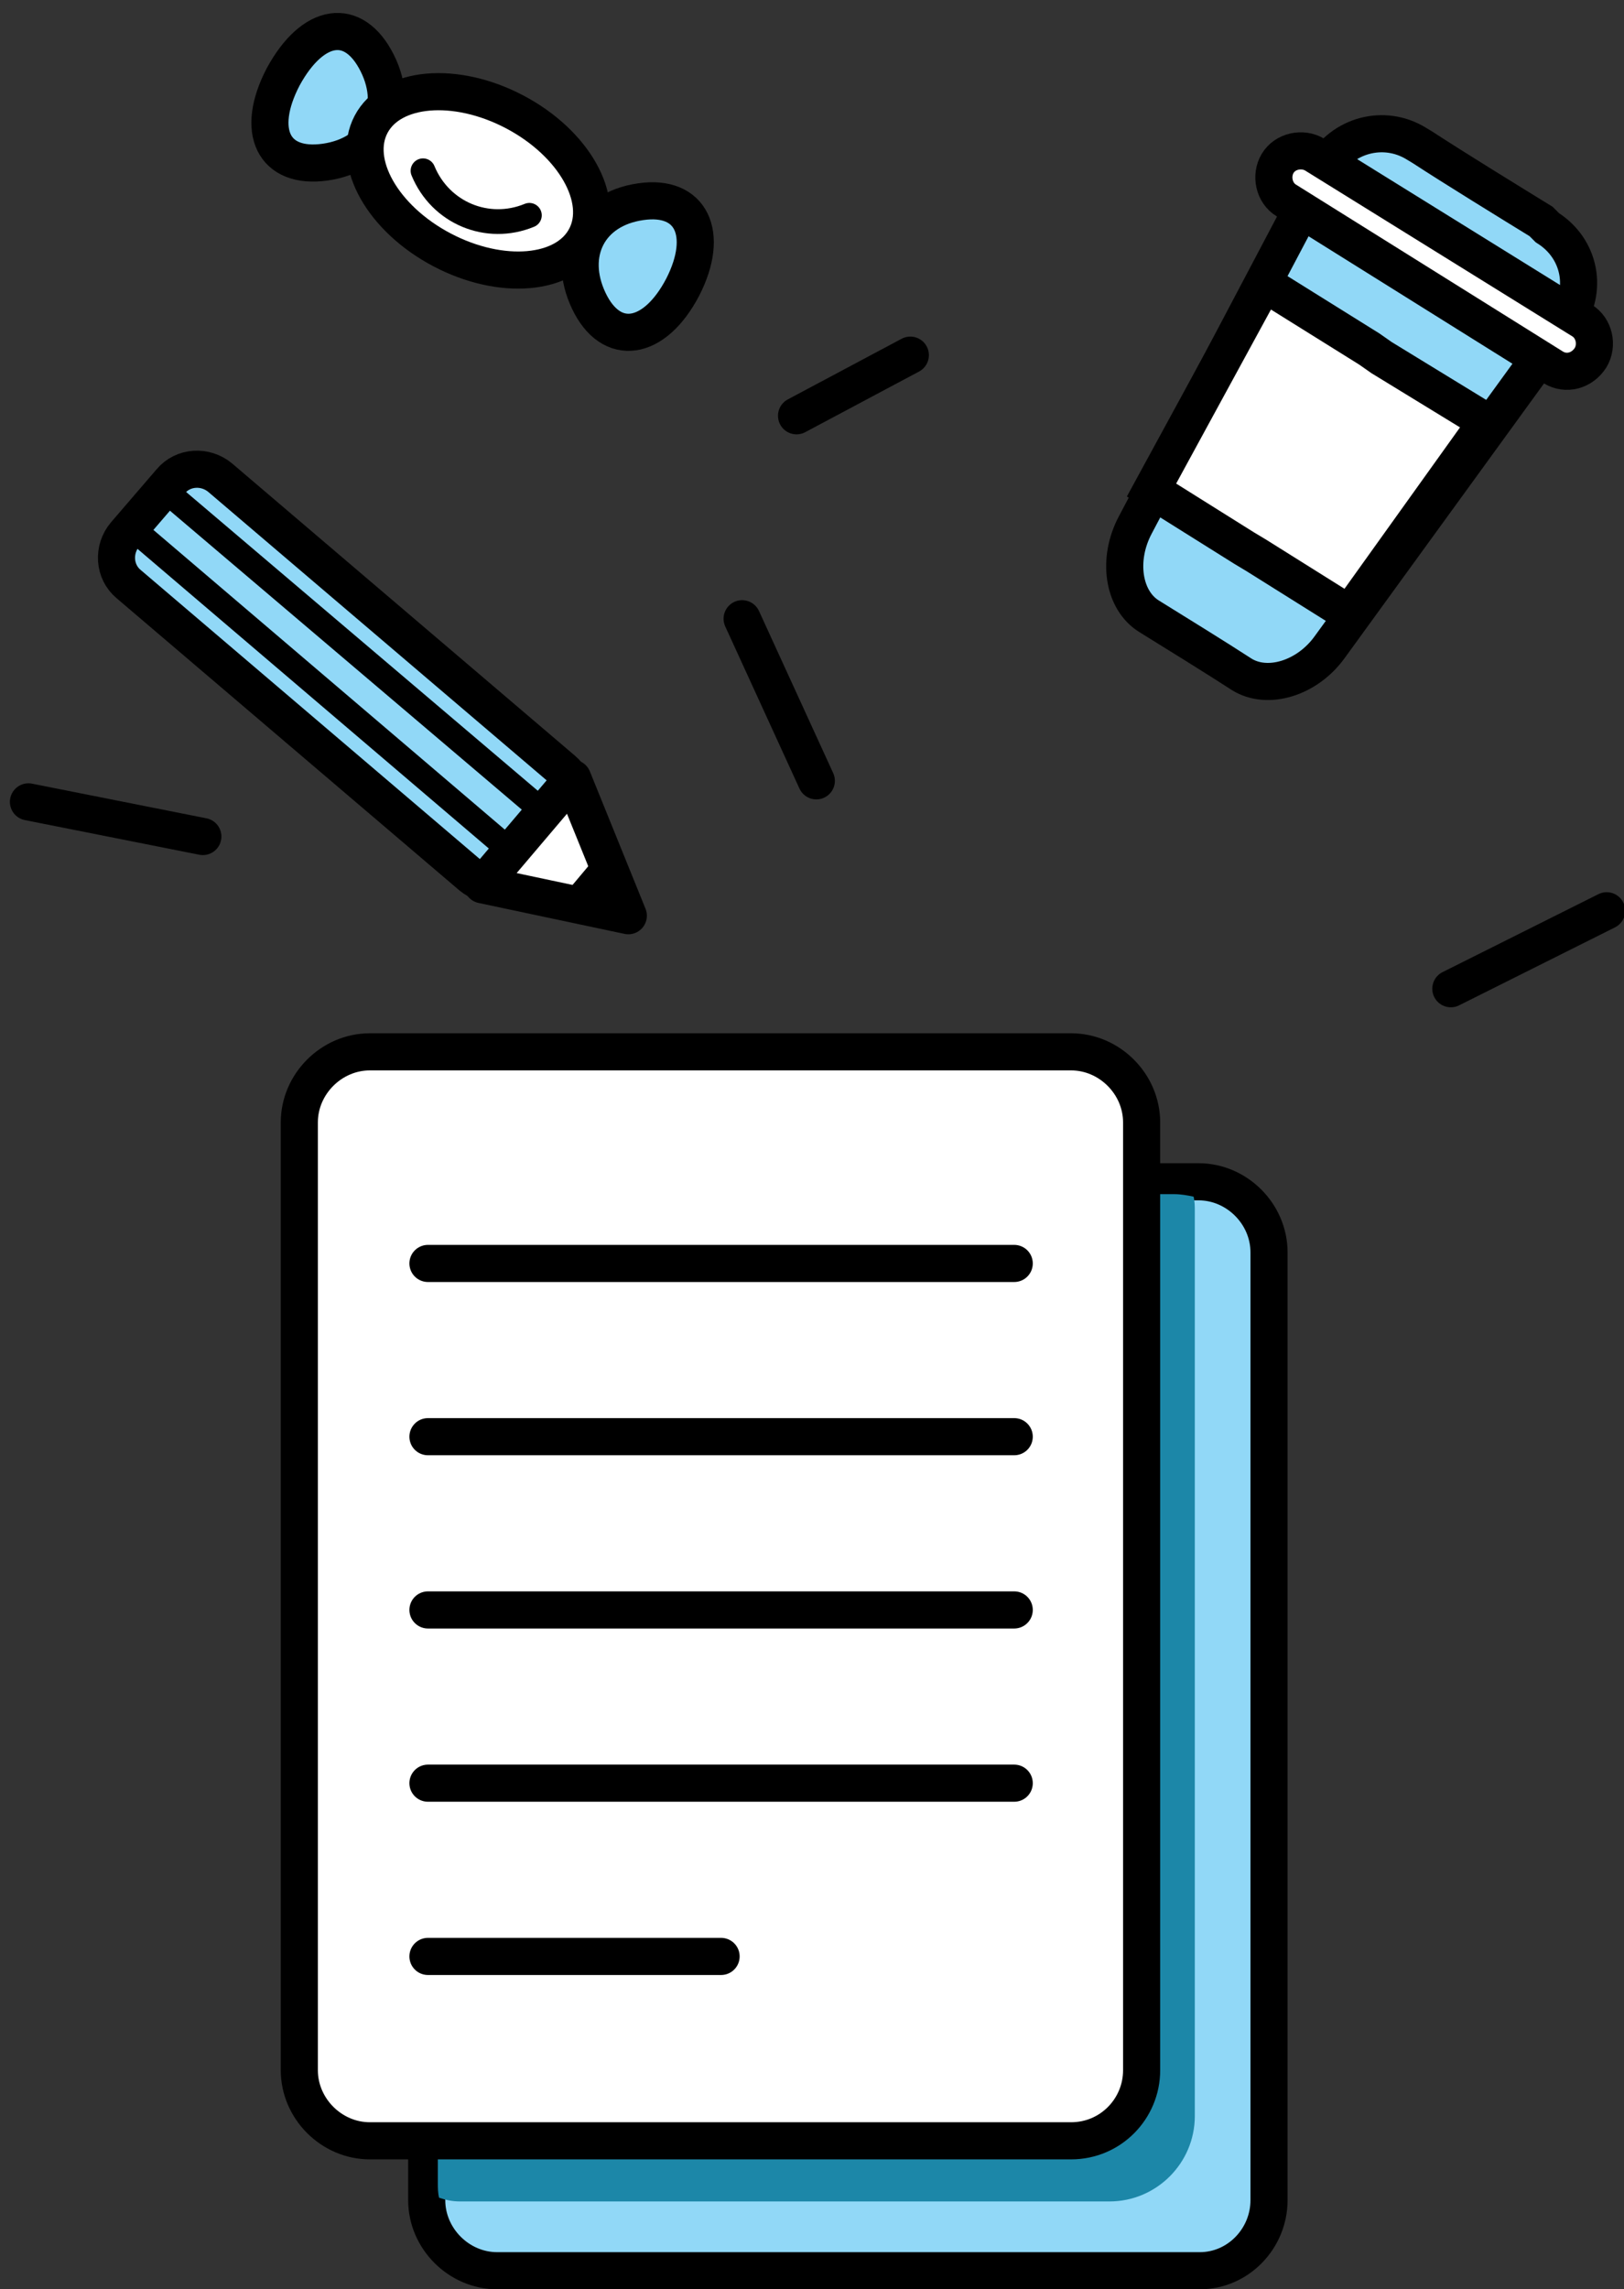 <?xml version="1.0" encoding="utf-8"?>
<!-- Generator: Adobe Illustrator 19.0.0, SVG Export Plug-In . SVG Version: 6.00 Build 0)  -->
<svg version="1.1" id="Layer_1" xmlns="http://www.w3.org/2000/svg" xmlns:xlink="http://www.w3.org/1999/xlink" x="0px" y="0px"
	 width="131.3px" height="185px" viewBox="-1294.1 830 131.3 185" style="enable-background:new -1294.1 830 131.3 185;"
	 xml:space="preserve">
<rect x="-1294.1" y="830" width="131.3" height="185" fill="#333333" stroke="none"/>
<style type="text/css">
	.st0{fill:#91D8F7;stroke:#000000;stroke-width:3;stroke-linecap:round;stroke-miterlimit:10;}
	.st1{fill:#1C87A8;}
	.st2{fill:#FFFFFF;stroke:#000000;stroke-width:3;stroke-linecap:round;stroke-miterlimit:10;}
	.st3{fill:none;stroke:#000000;stroke-width:3;stroke-linecap:round;stroke-miterlimit:10;}
	.st4{fill:#FFFFFF;stroke:#000000;stroke-width:3;stroke-linecap:round;stroke-linejoin:round;stroke-miterlimit:10;}
	.st5{fill:none;stroke:#000000;stroke-width:2;stroke-linecap:round;stroke-linejoin:round;stroke-miterlimit:10;}
	.st6{fill:none;stroke:#000000;stroke-width:3;stroke-linecap:round;stroke-linejoin:round;stroke-miterlimit:10;}
	.st7{fill:#91D8F7;}
	.st8{fill:#FFFFFF;}
	.st9{fill:none;stroke:#000000;stroke-width:2;stroke-linecap:round;stroke-miterlimit:10;}
</style>
<g>
	<g id="XMLID_58_">
		<path id="XMLID_56_" class="st0" d="M-1197.1,1013.5h-56.8c-3.1,0-5.7-2.6-5.7-5.7v-76.6c0-3.1,2.6-5.7,5.7-5.7h56.7
			c3.1,0,5.7,2.6,5.7,5.7v76.6C-1191.5,1010.9-1194,1013.5-1197.1,1013.5z"/>
		<g id="XMLID_68_">
			<path id="XMLID_124_" class="st1" d="M-1256.9,1007.9h52.5c3.8,0,6.9-3.1,6.9-6.9v-73c0,0,0,0,0-0.1c0-0.4,0-0.8-0.1-1.2
				c-0.5-0.1-1-0.2-1.6-0.2h-3.2v1.3v68.3c0,3.8-3.1,6.9-6.9,6.9h-47.8h-1.6v3.4c0,0.4,0,0.8,0.1,1.2
				C-1258,1007.8-1257.5,1007.9-1256.9,1007.9L-1256.9,1007.9z"/>
		</g>
		<path id="XMLID_4_" class="st2" d="M-1207.5,1003h-56.7c-3.1,0-5.7-2.6-5.7-5.7v-76.6c0-3.1,2.6-5.7,5.7-5.7h56.7
			c3.1,0,5.7,2.6,5.7,5.7v76.6C-1201.8,1000.4-1204.3,1003-1207.5,1003z"/>
		<g id="XMLID_9_">
			<line id="XMLID_50_" class="st3" x1="-1259.5" y1="932.1" x2="-1212.1" y2="932.1"/>
			<line id="XMLID_51_" class="st3" x1="-1259.5" y1="946.1" x2="-1212.1" y2="946.1"/>
			<line id="XMLID_52_" class="st3" x1="-1259.5" y1="960.1" x2="-1212.1" y2="960.1"/>
			<line id="XMLID_53_" class="st3" x1="-1259.5" y1="974.1" x2="-1212.1" y2="974.1"/>
			<line id="XMLID_54_" class="st3" x1="-1259.5" y1="988.1" x2="-1235.8" y2="988.1"/>
		</g>
	</g>
	<g id="XMLID_64_">
		<path id="XMLID_55_" class="st0" d="M-1248.3,896.2l-3.7,4.3c-1,1.2-2.8,1.3-4,0.3l-27.7-23.6c-1.2-1-1.3-2.8-0.3-4l3.7-4.3
			c1-1.2,2.8-1.3,4-0.3l27.7,23.6C-1247.4,893.2-1247.3,895-1248.3,896.2z"/>
		<polygon id="XMLID_66_" class="st4" points="-1255.1,901.5 -1243.3,904 -1247.8,892.9 		"/>
		<g id="XMLID_29_">
			<line id="XMLID_69_" class="st5" x1="-1283.5" y1="872.6" x2="-1253" y2="898.6"/>
			<line id="XMLID_70_" class="st5" x1="-1280.9" y1="869.5" x2="-1250.4" y2="895.4"/>
		</g>
		<line id="XMLID_71_" class="st6" x1="-1247.1" y1="903" x2="-1245" y2="900.5"/>
	</g>
	<g id="XMLID_123_">
		<g id="XMLID_138_">
			<path id="XMLID_40_" class="st7" d="M-1169.5,847.9c-2.6-1.6-7-4.3-9.6-6l-0.5-0.3c-2.6-1.6-6-0.7-7.5,2l-15.2,28.8
				c-1.5,2.8-1,6.1,1.1,7.4c2.1,1.3,5.5,3.4,7.5,4.7c2.1,1.3,5.3,0.3,7.1-2.2l19.1-26.3c1.8-2.5,1.2-5.9-1.5-7.6L-1169.5,847.9z"/>
			<path id="XMLID_39_" class="st3" d="M-1169.5,847.9c-2.6-1.6-7-4.3-9.6-6l-0.5-0.3c-2.6-1.6-6-0.7-7.5,2l-15.2,28.8
				c-1.5,2.8-1,6.1,1.1,7.4c2.1,1.3,5.5,3.4,7.5,4.7c2.1,1.3,5.3,0.3,7.1-2.2l19.1-26.3c1.8-2.5,1.2-5.9-1.5-7.6L-1169.5,847.9z"/>
		</g>
		<path id="XMLID_137_" class="st2" d="M-1168.5,859.7l-21.6-13.5c-1-0.6-1.3-2-0.7-3l0,0c0.6-1,2-1.3,3-0.7l21.6,13.4
			c1,0.6,1.3,2,0.7,3l0,0C-1166.2,860-1167.5,860.3-1168.5,859.7z"/>
		<g id="XMLID_126_">
			<path id="XMLID_45_" class="st8" d="M-1182.4,858.9L-1182.4,858.9l-1-0.7l0,0l-8.5-5.3l0,0l-9.1,16.7l0,0l7.5,4.7l0,0l1,0.6l0,0
				l7.5,4.7l0,0l11.1-15.5l0,0L-1182.4,858.9z"/>
			<path id="XMLID_44_" class="st3" d="M-1182.4,858.9L-1182.4,858.9l-1-0.7l0,0l-8.5-5.3l0,0l-9.1,16.7l0,0l7.5,4.7l0,0l1,0.6l0,0
				l7.5,4.7l0,0l11.1-15.5l0,0L-1182.4,858.9z"/>
		</g>
	</g>
	<g id="XMLID_100_">
		<g id="XMLID_82_">
			<path id="XMLID_49_" class="st7" d="M-1238.9,853.2c-2.3,4.4-5.8,4.9-7.6,1.1c-1.8-3.8,0-7.4,4.2-8
				C-1238.2,845.7-1236.7,848.9-1238.9,853.2z"/>
			<path id="XMLID_48_" class="st3" d="M-1238.9,853.2c-2.3,4.4-5.8,4.9-7.6,1.1c-1.8-3.8,0-7.4,4.2-8
				C-1238.2,845.7-1236.7,848.9-1238.9,853.2z"/>
		</g>
		<g id="XMLID_102_">
			<path id="XMLID_46_" class="st7" d="M-1271.2,836.2c-2.3,4.4-0.8,7.5,3.4,6.9c4.2-0.6,6.1-4.2,4.2-8
				C-1265.5,831.3-1268.8,831.8-1271.2,836.2z"/>
			<path id="XMLID_42_" class="st3" d="M-1271.2,836.2c-2.3,4.4-0.8,7.5,3.4,6.9c4.2-0.6,6.1-4.2,4.2-8
				C-1265.5,831.3-1268.8,831.8-1271.2,836.2z"/>
		</g>
		
			<ellipse id="XMLID_81_" transform="matrix(0.885 0.466 -0.466 0.885 249.014 681.845)" class="st2" cx="-1255.1" cy="844.8" rx="9.8" ry="6.3"/>
		<path id="XMLID_98_" class="st9" d="M-1259.9,843.8c1.4,3.4,5.2,5,8.6,3.6"/>
	</g>
	<line id="XMLID_90_" class="st3" x1="-1176.8" y1="909.9" x2="-1164.2" y2="903.6"/>
	<line id="XMLID_91_" class="st3" x1="-1228.1" y1="893.1" x2="-1234.1" y2="880"/>
	<line id="XMLID_30_" class="st3" x1="-1277.7" y1="897.6" x2="-1291.8" y2="894.8"/>
	<line id="XMLID_260_" class="st3" x1="-1229.7" y1="863.6" x2="-1220.5" y2="858.7"/>
</g>
</svg>

